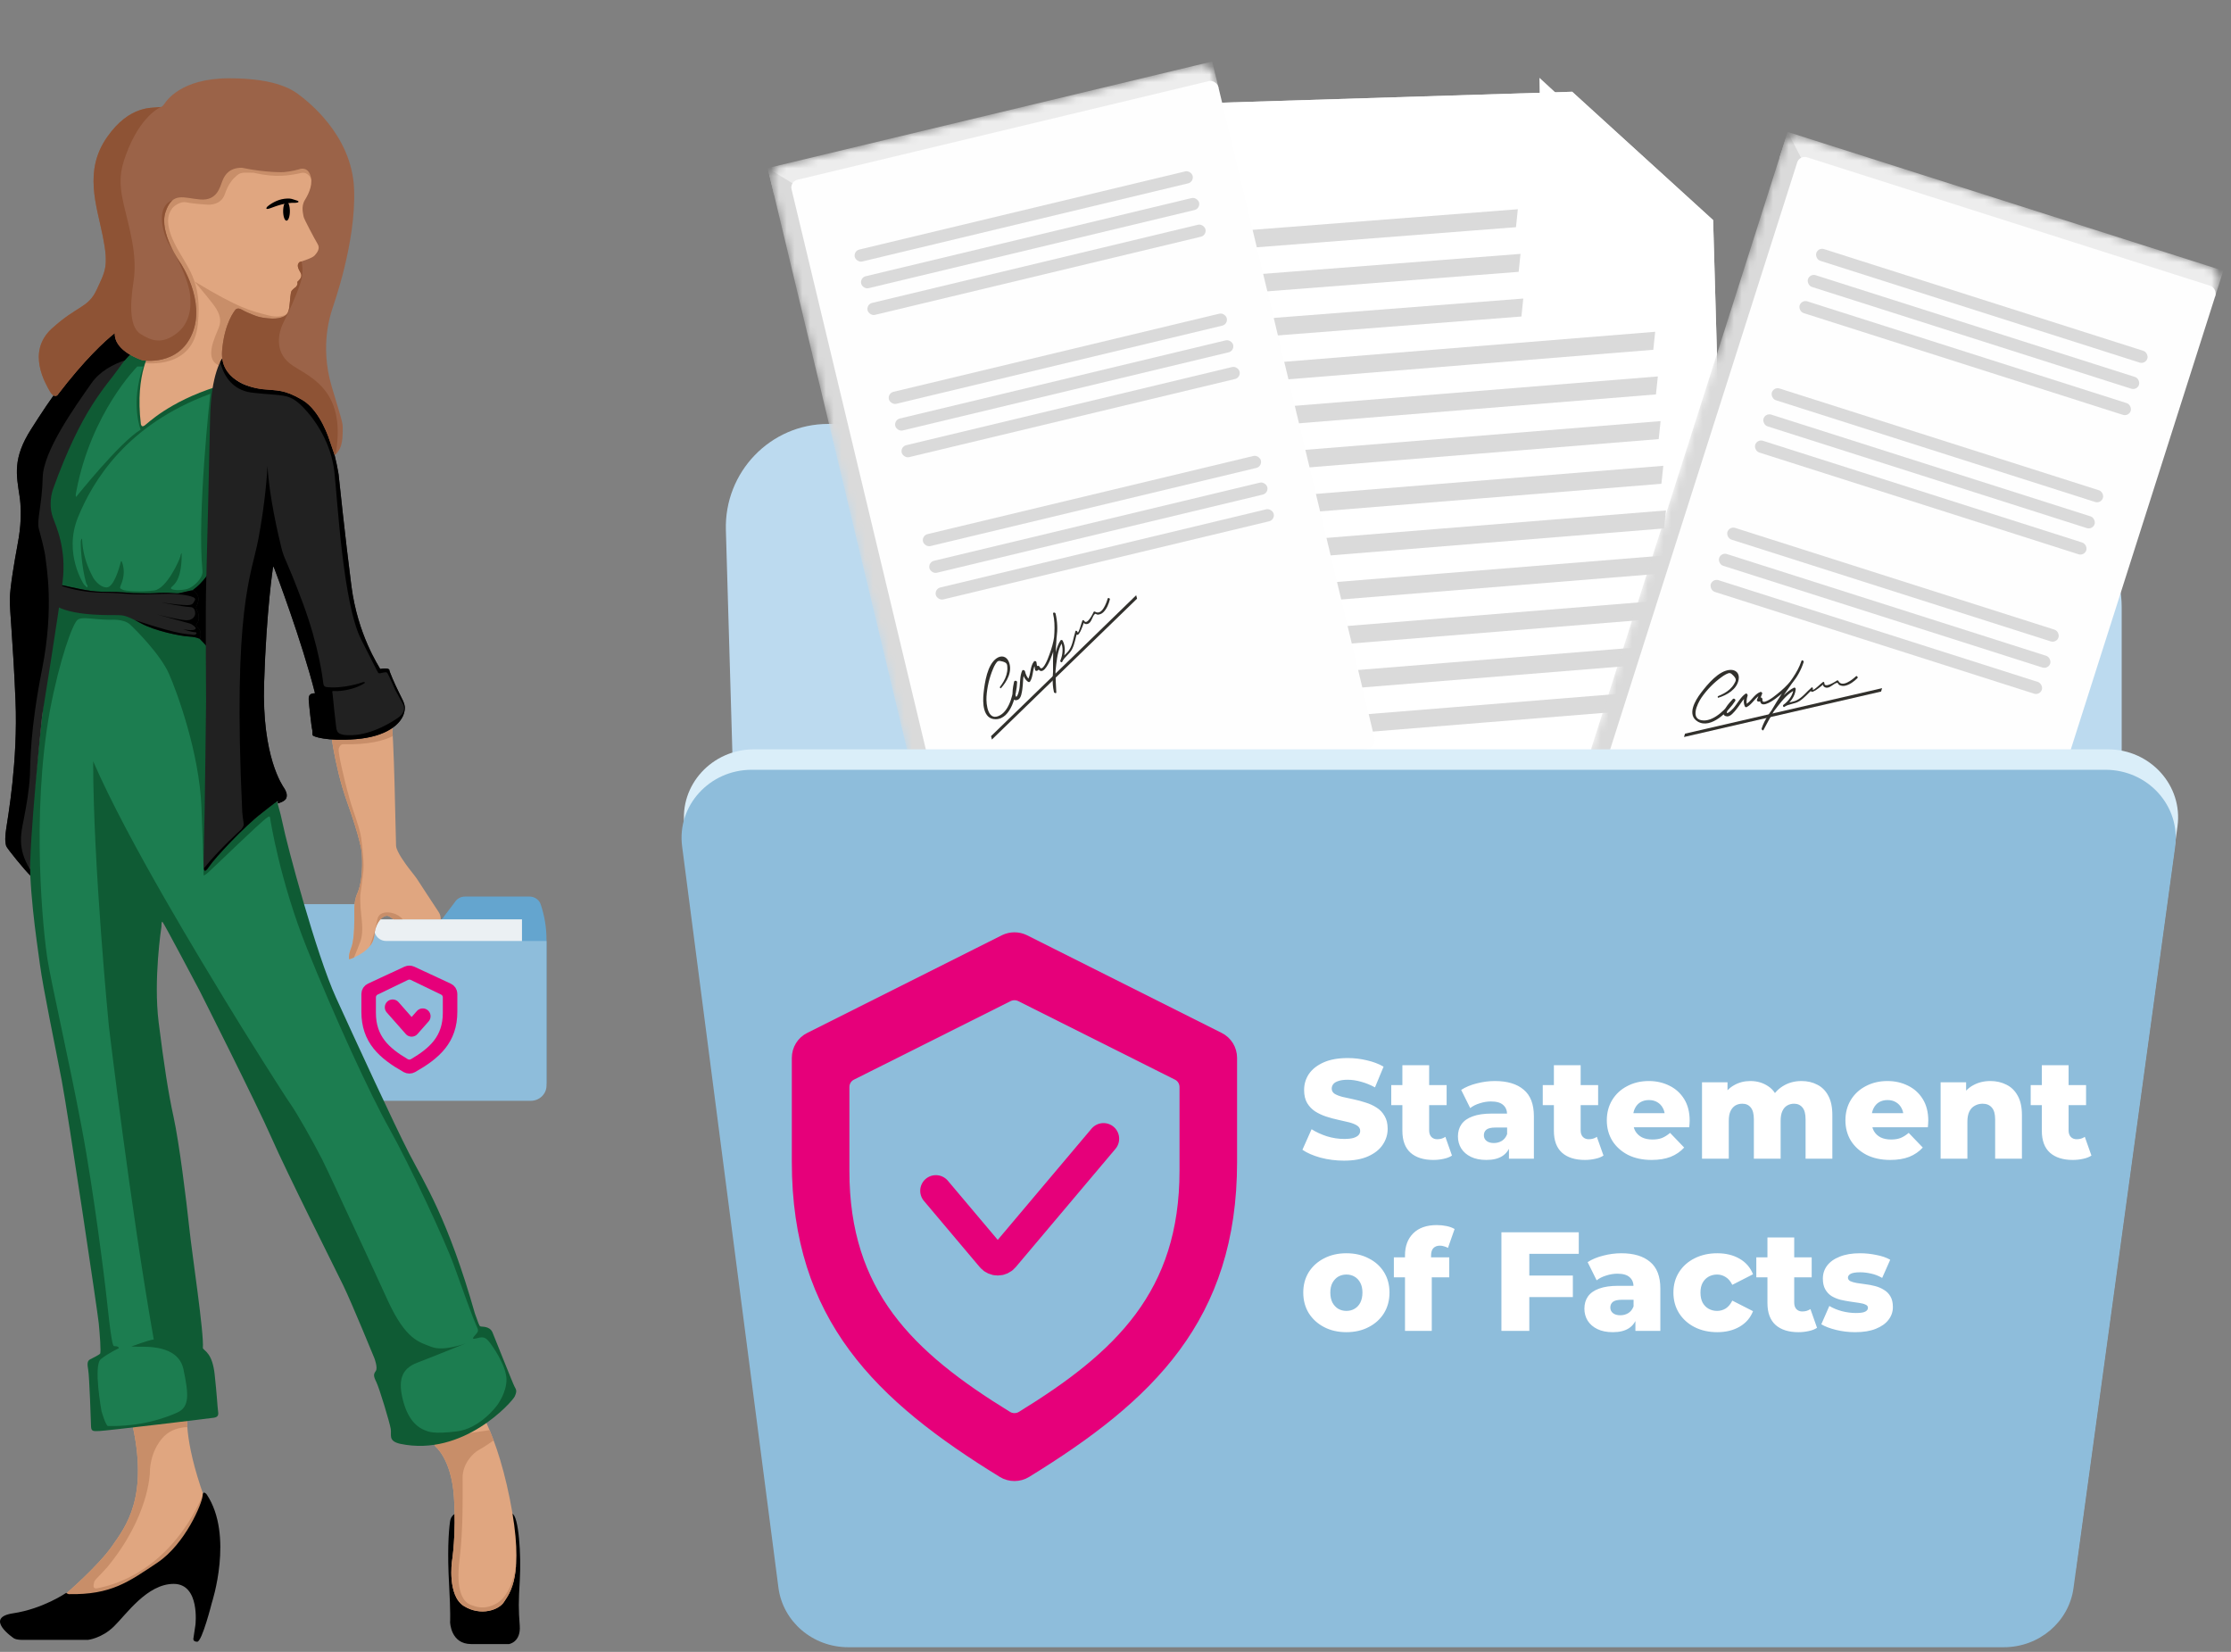 <svg width="285" height="211" viewBox="0 0 285 211" fill="none" xmlns="http://www.w3.org/2000/svg">
<rect x="0" y="0" width="285" height="211" fill="#808080" stroke="none"/>
<path d="M271.035 117.954V77.553C271.035 70.278 265.18 64.393 257.971 64.393H164.392L148.758 54.151H105.792C98.42 54.151 92.515 60.289 92.728 67.702L94.195 117.954H271.035V117.954Z" fill="#BCDAEF"/>
<path d="M220.901 100.072L152.855 102.194L150.318 13.293L200.838 11.719L218.844 28.113L220.901 100.072Z" fill="white"/>
<path opacity="0.8" d="M220.901 100.072L152.855 102.194L150.318 13.293L200.838 11.719L218.844 28.113L220.901 100.072Z" fill="white"/>
<path d="M196.657 9.938L214.199 26.069L196.88 26.921L196.657 9.938Z" fill="white"/>
<path d="M158.069 31.779L193.661 29.019L193.896 26.726L158.304 29.486L158.069 31.779Z" fill="#DADADA"/>
<path d="M158.411 37.481L194.003 34.722L194.238 32.429L158.645 35.189L158.411 37.481Z" fill="#DADADA"/>
<path d="M158.764 43.188L194.356 40.428L194.591 38.135L158.999 40.895L158.764 43.188Z" fill="#DADADA"/>
<path d="M159.104 48.891L211.201 44.677L211.443 42.379L159.345 46.593L159.104 48.891Z" fill="#DADADA"/>
<path d="M159.444 54.593L211.541 50.38L211.782 48.082L159.685 52.296L159.444 54.593Z" fill="#DADADA"/>
<path d="M159.793 60.301L211.891 56.087L212.132 53.789L160.035 58.003L159.793 60.301Z" fill="#DADADA"/>
<path d="M160.141 66.008L212.238 61.795L212.48 59.497L160.382 63.711L160.141 66.008Z" fill="#DADADA"/>
<path d="M160.481 71.71L212.578 67.497L212.819 65.199L160.722 69.413L160.481 71.71Z" fill="#DADADA"/>
<path d="M160.826 77.421L212.924 73.207L213.165 70.909L161.068 75.123L160.826 77.421Z" fill="#DADADA"/>
<path d="M161.165 83.121L213.262 78.908L213.503 76.61L161.406 80.824L161.165 83.121Z" fill="#DADADA"/>
<path d="M161.512 88.824L213.609 84.61L213.851 82.312L161.753 86.526L161.512 88.824Z" fill="#DADADA"/>
<path d="M161.86 94.536L213.957 90.322L214.198 88.025L162.101 92.238L161.86 94.536Z" fill="#DADADA"/>
<mask id="mask0_3051_20273" style="mask-type:alpha" maskUnits="userSpaceOnUse" x="98" y="8" width="78" height="101">
<rect x="98.064" y="21.47" width="58.404" height="89.943" rx="2" transform="rotate(-13.483 98.064 21.47)" fill="#E7CDB8"/>
</mask>
<g mask="url(#mask0_3051_20273)">
<path d="M152.586 8.397L154.857 7.853L155.674 11.26L98.88 24.878L98.063 21.47L152.586 8.397Z" fill="#EDEDED"/>
<path d="M98.064 21.47L102.289 24.061L122.443 108.117L119.035 108.934L118.491 106.662L98.064 21.47Z" fill="#DADADA"/>
</g>
<rect x="100.881" y="23.197" width="56.068" height="87.606" rx="1" transform="rotate(-13.483 100.881 23.197)" fill="#FEFEFE"/>
<rect x="109.01" y="32.058" width="44.387" height="1.571" rx="0.786" transform="rotate(-13.483 109.01 32.058)" fill="#DADADA"/>
<rect x="113.369" y="50.233" width="44.387" height="1.571" rx="0.786" transform="rotate(-13.483 113.369 50.233)" fill="#DADADA"/>
<rect x="117.727" y="68.407" width="44.387" height="1.571" rx="0.786" transform="rotate(-13.483 117.727 68.407)" fill="#DADADA"/>
<rect x="109.828" y="35.466" width="44.387" height="1.571" rx="0.786" transform="rotate(-13.483 109.828 35.466)" fill="#DADADA"/>
<rect x="114.184" y="53.64" width="44.387" height="1.571" rx="0.786" transform="rotate(-13.483 114.184 53.64)" fill="#DADADA"/>
<rect x="118.545" y="71.815" width="44.387" height="1.571" rx="0.786" transform="rotate(-13.483 118.545 71.815)" fill="#DADADA"/>
<rect x="110.646" y="38.874" width="44.387" height="1.571" rx="0.786" transform="rotate(-13.483 110.646 38.874)" fill="#DADADA"/>
<rect x="115.004" y="57.048" width="44.387" height="1.571" rx="0.786" transform="rotate(-13.483 115.004 57.048)" fill="#DADADA"/>
<rect x="119.361" y="75.222" width="44.387" height="1.571" rx="0.786" transform="rotate(-13.483 119.361 75.222)" fill="#DADADA"/>
<path d="M126.603 94.028L145.141 76.033L145.255 76.467L126.713 94.462L126.603 94.028Z" fill="#31302C"/>
<path d="M127.872 87.899C128.621 87.064 129.366 85.775 128.885 84.556C128.591 83.818 127.922 83.664 127.311 84.084C126.116 84.913 125.797 87.17 125.649 88.524C125.52 89.707 125.526 91.881 127.195 91.868C129.161 91.855 129.885 88.706 129.93 87.141C129.936 86.923 129.585 86.883 129.542 87.089C129.459 87.461 128.921 89.913 130.056 89.365C130.46 89.171 130.535 88.426 130.598 88.041C130.716 87.35 130.631 86.445 130.923 85.808C130.806 85.784 130.688 85.755 130.57 85.731C130.736 86.306 130.832 86.702 131.305 87.071C131.381 87.13 131.523 87.154 131.582 87.059C132.048 86.328 131.847 85.356 132.389 84.666C132.285 84.643 132.184 84.619 132.078 84.592C132.117 84.779 132.181 85.322 132.227 85.571C132.249 85.69 132.427 85.726 132.508 85.674C132.709 85.538 132.757 85.485 132.806 85.24C132.7 85.225 132.589 85.212 132.482 85.194C133.097 86.553 133.913 84.877 134.176 84.238C134.952 82.354 135.334 80.445 134.843 78.372C134.805 78.206 134.48 78.191 134.527 78.393C134.901 79.986 134.599 81.592 134.544 83.184C134.486 84.909 134.52 86.638 134.631 88.367C134.734 88.382 134.836 88.393 134.934 88.409C134.662 87.219 134.788 86.007 134.934 84.824C135.056 83.825 135.218 82.788 135.763 81.944C135.669 81.931 135.574 81.915 135.48 81.902C135.879 82.68 135.77 83.633 135.45 84.387C135.395 84.514 135.629 84.674 135.685 84.551C135.973 83.898 136.633 83.56 136.956 82.916C137.29 82.248 137.398 81.453 137.621 80.738C137.541 80.718 137.462 80.698 137.383 80.677C137.698 82.036 138.399 79.646 138.509 79.382C138.436 79.369 138.36 79.361 138.286 79.348C138.439 79.607 138.598 79.766 138.903 79.701C139.508 79.568 139.503 78.603 139.932 78.394C139.936 78.393 140.179 78.525 140.247 78.514C140.529 78.476 140.723 78.41 140.939 78.208C141.378 77.793 141.635 77.147 141.783 76.56C141.821 76.415 141.542 76.308 141.496 76.467C141.333 77.058 140.745 78.661 139.895 78.134C139.846 78.103 139.743 78.088 139.715 78.154C139.591 78.429 138.857 79.908 138.496 79.296C138.452 79.221 138.317 79.158 138.273 79.261C138.168 79.515 138.101 79.786 138.015 80.048C137.964 80.192 137.705 81.089 137.623 80.682C137.602 80.585 137.422 80.507 137.385 80.621C137.131 81.39 137.043 82.347 136.588 83.025C136.251 83.532 135.709 83.817 135.454 84.386C135.533 84.441 135.609 84.496 135.689 84.55C136.044 83.724 136.192 82.698 135.758 81.843C135.702 81.737 135.545 81.7 135.475 81.801C134.922 82.659 134.756 83.727 134.633 84.743C134.486 85.952 134.357 87.186 134.636 88.4C134.663 88.526 134.952 88.609 134.939 88.442C134.822 86.578 134.789 84.708 134.88 82.852C134.954 81.353 135.194 79.872 134.844 78.376C134.739 78.383 134.633 78.39 134.528 78.397C134.913 80.017 134.77 81.472 134.265 83.009C134.131 83.409 133.99 83.812 133.829 84.202C133.758 84.376 133.122 85.9 132.805 85.168C132.758 85.063 132.513 84.957 132.48 85.122C132.408 85.228 132.336 85.334 132.265 85.444C132.36 85.477 132.455 85.511 132.546 85.546C132.483 85.215 132.467 84.891 132.396 84.562C132.367 84.432 132.157 84.399 132.085 84.488C131.533 85.189 131.73 86.161 131.256 86.895C131.35 86.891 131.439 86.887 131.533 86.883C131.221 86.545 131.022 86.165 130.934 85.738C130.895 85.598 130.654 85.508 130.581 85.66C130.255 86.356 130.344 87.328 130.205 88.084C130.129 88.497 129.758 89.637 129.702 88.522C129.679 88.071 129.835 87.58 129.932 87.149C129.804 87.132 129.672 87.115 129.544 87.097C129.502 88.461 129.016 90.628 127.784 91.347C126.212 92.262 125.955 90.008 126.021 88.967C126.1 87.765 126.388 86.542 126.853 85.448C126.943 85.236 127.036 85.015 127.161 84.825C127.425 84.42 127.515 84.335 128.065 84.491C128.643 84.658 128.685 84.823 128.688 85.388C128.689 85.669 128.639 85.962 128.561 86.222C128.395 86.788 128.08 87.285 127.735 87.747C127.682 87.814 127.815 87.967 127.872 87.899Z" fill="#31302C"/>
<mask id="mask1_3051_20273" style="mask-type:alpha" maskUnits="userSpaceOnUse" x="201" y="17" width="83" height="103">
<rect x="228.371" y="16.853" width="58.404" height="89.943" rx="2" transform="rotate(17.674 228.371 16.853)" fill="#E7CDB8"/>
</mask>
<g mask="url(#mask1_3051_20273)">
<path d="M281.792 33.874L284.018 34.583L282.954 37.922L227.306 20.191L228.37 16.852L281.792 33.874Z" fill="#EDEDED"/>
<path d="M228.371 16.853L230.646 21.255L204.404 103.614L201.065 102.55L201.774 100.324L228.371 16.853Z" fill="#DADADA"/>
</g>
<rect x="229.888" y="19.788" width="56.068" height="87.606" rx="1" transform="rotate(17.674 229.888 19.788)" fill="#FEFEFE"/>
<rect x="232.26" y="31.577" width="44.387" height="1.571" rx="0.786" transform="rotate(17.674 232.26 31.577)" fill="#DADADA"/>
<rect x="226.586" y="49.385" width="44.387" height="1.571" rx="0.786" transform="rotate(17.674 226.586 49.385)" fill="#DADADA"/>
<rect x="220.912" y="67.192" width="44.387" height="1.571" rx="0.786" transform="rotate(17.674 220.912 67.192)" fill="#DADADA"/>
<rect x="231.195" y="34.916" width="44.387" height="1.571" rx="0.786" transform="rotate(17.674 231.195 34.916)" fill="#DADADA"/>
<rect x="225.521" y="52.722" width="44.387" height="1.571" rx="0.786" transform="rotate(17.674 225.521 52.722)" fill="#DADADA"/>
<rect x="219.849" y="70.531" width="44.387" height="1.571" rx="0.786" transform="rotate(17.674 219.849 70.531)" fill="#DADADA"/>
<rect x="230.134" y="38.256" width="44.387" height="1.571" rx="0.786" transform="rotate(17.674 230.134 38.256)" fill="#DADADA"/>
<rect x="224.459" y="56.063" width="44.387" height="1.571" rx="0.786" transform="rotate(17.674 224.459 56.063)" fill="#DADADA"/>
<rect x="218.785" y="73.87" width="44.387" height="1.571" rx="0.786" transform="rotate(17.674 218.785 73.87)" fill="#DADADA"/>
<path d="M215.255 93.71L240.428 87.902L240.301 88.333L215.124 94.139L215.255 93.71Z" fill="#31302C"/>
<path d="M219.511 89.122C220.584 88.795 221.889 88.077 222.107 86.785C222.238 86.001 221.745 85.523 221.005 85.567C219.553 85.658 218.113 87.424 217.286 88.506C216.563 89.452 215.443 91.316 216.879 92.168C218.567 93.174 220.816 90.854 221.664 89.538C221.783 89.354 221.502 89.139 221.359 89.293C221.095 89.568 219.367 91.388 220.621 91.506C221.067 91.549 221.517 90.95 221.771 90.654C222.229 90.123 222.625 89.305 223.204 88.911C223.116 88.83 223.03 88.744 222.942 88.663C222.786 89.241 222.664 89.629 222.877 90.189C222.912 90.28 223.021 90.373 223.12 90.323C223.897 89.937 224.229 89.002 225.05 88.692C224.972 88.618 224.898 88.546 224.822 88.468C224.758 88.648 224.531 89.146 224.442 89.383C224.399 89.496 224.533 89.619 224.63 89.616C224.872 89.604 224.941 89.583 225.11 89.399C225.026 89.332 224.938 89.263 224.855 89.192C224.679 90.673 226.245 89.662 226.8 89.251C228.439 88.04 229.754 86.604 230.406 84.576C230.459 84.414 230.189 84.233 230.124 84.43C229.62 85.987 228.531 87.204 227.66 88.539C226.718 89.985 225.852 91.482 225.053 93.019C225.133 93.085 225.215 93.147 225.291 93.212C225.674 92.053 226.409 91.081 227.145 90.144C227.767 89.353 228.442 88.549 229.345 88.109C229.271 88.049 229.198 87.986 229.125 87.926C229.063 88.798 228.477 89.557 227.813 90.037C227.7 90.118 227.818 90.376 227.929 90.299C228.513 89.889 229.253 89.942 229.863 89.558C230.494 89.159 230.998 88.534 231.558 88.038C231.501 87.979 231.444 87.921 231.386 87.862C230.953 89.189 232.79 87.505 233.021 87.337C232.965 87.288 232.904 87.241 232.848 87.192C232.844 87.493 232.898 87.712 233.192 87.814C233.779 88.013 234.274 87.184 234.749 87.228C234.753 87.229 234.893 87.468 234.956 87.493C235.218 87.606 235.418 87.651 235.708 87.589C236.298 87.461 236.852 87.041 237.282 86.615C237.389 86.511 237.207 86.275 237.085 86.388C236.639 86.809 235.307 87.876 234.852 86.986C234.826 86.934 234.746 86.868 234.687 86.91C234.439 87.081 233.046 87.966 233.054 87.256C233.055 87.169 232.972 87.045 232.881 87.111C232.66 87.274 232.462 87.471 232.253 87.651C232.135 87.748 231.449 88.382 231.589 87.991C231.622 87.897 231.508 87.737 231.417 87.816C230.802 88.342 230.232 89.116 229.492 89.461C228.941 89.72 228.33 89.684 227.817 90.038C227.857 90.126 227.893 90.212 227.933 90.3C228.664 89.777 229.322 88.976 229.393 88.019C229.4 87.9 229.284 87.787 229.173 87.837C228.255 88.285 227.56 89.113 226.93 89.919C226.178 90.877 225.43 91.867 225.04 93.05C224.998 93.172 225.202 93.393 225.277 93.243C226.142 91.587 227.082 89.97 228.12 88.428C228.958 87.184 229.929 86.041 230.404 84.58C230.311 84.531 230.217 84.483 230.123 84.434C229.614 86.02 228.74 87.191 227.512 88.245C227.19 88.518 226.861 88.79 226.522 89.04C226.371 89.152 225.038 90.127 225.145 89.336C225.159 89.223 225.004 89.005 224.891 89.13C224.775 89.183 224.658 89.236 224.541 89.293C224.604 89.371 224.668 89.449 224.728 89.526C224.846 89.211 225 88.925 225.109 88.607C225.152 88.481 224.989 88.344 224.881 88.383C224.046 88.696 223.711 89.631 222.926 90.013C223.009 90.058 223.087 90.102 223.17 90.147C223.077 89.696 223.104 89.267 223.25 88.857C223.289 88.716 223.129 88.515 222.988 88.608C222.348 89.034 221.922 89.912 221.412 90.487C221.133 90.801 220.226 91.585 220.755 90.602C220.968 90.204 221.356 89.865 221.662 89.546C221.561 89.465 221.457 89.382 221.357 89.301C220.615 90.446 219.078 92.049 217.652 92.027C215.833 91.996 216.779 89.935 217.374 89.078C218.064 88.091 218.943 87.192 219.907 86.497C220.094 86.362 220.288 86.221 220.493 86.123C220.929 85.913 221.049 85.887 221.439 86.305C221.848 86.747 221.798 86.91 221.508 87.395C221.363 87.636 221.17 87.861 220.968 88.043C220.533 88.441 220.006 88.704 219.473 88.921C219.392 88.951 219.427 89.151 219.511 89.122Z" fill="#31302C"/>
<path d="M87.438 105.49L99.741 200.174C100.307 204.522 104.127 207.79 108.652 207.79H256.283C260.782 207.79 264.59 204.56 265.18 200.237L278.163 105.553C278.879 100.337 274.694 95.713 269.265 95.713H96.348C90.944 95.7 86.759 100.287 87.438 105.49Z" fill="#DAEEF9"/>
<path d="M87.137 108.104L99.44 202.788C100.006 207.136 103.826 210.404 108.351 210.404H255.982C260.481 210.404 264.289 207.174 264.88 202.851L277.862 108.167C278.578 102.951 274.393 98.326 268.964 98.326H96.047C90.643 98.314 86.458 102.914 87.137 108.104Z" fill="#8EBDDB"/>
<path d="M171.688 148.252C170.656 148.252 169.66 148.126 168.7 147.874C167.752 147.61 166.978 147.274 166.378 146.866L167.548 144.238C168.112 144.598 168.76 144.898 169.492 145.138C170.236 145.366 170.974 145.48 171.706 145.48C172.198 145.48 172.594 145.438 172.894 145.354C173.194 145.258 173.41 145.138 173.542 144.994C173.686 144.838 173.758 144.658 173.758 144.454C173.758 144.166 173.626 143.938 173.362 143.77C173.098 143.602 172.756 143.464 172.336 143.356C171.916 143.248 171.448 143.14 170.932 143.032C170.428 142.924 169.918 142.786 169.402 142.618C168.898 142.45 168.436 142.234 168.016 141.97C167.596 141.694 167.254 141.34 166.99 140.908C166.726 140.464 166.594 139.906 166.594 139.234C166.594 138.478 166.798 137.794 167.206 137.182C167.626 136.57 168.25 136.078 169.078 135.706C169.906 135.334 170.938 135.148 172.174 135.148C173.002 135.148 173.812 135.244 174.604 135.436C175.408 135.616 176.122 135.886 176.746 136.246L175.648 138.892C175.048 138.568 174.454 138.328 173.866 138.172C173.278 138.004 172.708 137.92 172.156 137.92C171.664 137.92 171.268 137.974 170.968 138.082C170.668 138.178 170.452 138.31 170.32 138.478C170.188 138.646 170.122 138.838 170.122 139.054C170.122 139.33 170.248 139.552 170.5 139.72C170.764 139.876 171.106 140.008 171.526 140.116C171.958 140.212 172.426 140.314 172.93 140.422C173.446 140.53 173.956 140.668 174.46 140.836C174.976 140.992 175.444 141.208 175.864 141.484C176.284 141.748 176.62 142.102 176.872 142.546C177.136 142.978 177.268 143.524 177.268 144.184C177.268 144.916 177.058 145.594 176.638 146.218C176.23 146.83 175.612 147.322 174.784 147.694C173.968 148.066 172.936 148.252 171.688 148.252ZM183.108 148.162C181.86 148.162 180.888 147.856 180.192 147.244C179.496 146.62 179.148 145.684 179.148 144.436V136.066H182.568V144.4C182.568 144.748 182.664 145.024 182.856 145.228C183.048 145.42 183.294 145.516 183.594 145.516C184.002 145.516 184.35 145.414 184.638 145.21L185.484 147.604C185.196 147.796 184.842 147.934 184.422 148.018C184.002 148.114 183.564 148.162 183.108 148.162ZM177.726 141.16V138.604H184.8V141.16H177.726ZM192.761 148V146.182L192.527 145.732V142.384C192.527 141.844 192.359 141.43 192.023 141.142C191.699 140.842 191.177 140.692 190.457 140.692C189.989 140.692 189.515 140.77 189.035 140.926C188.555 141.07 188.147 141.274 187.811 141.538L186.659 139.216C187.211 138.856 187.871 138.58 188.639 138.388C189.419 138.184 190.193 138.082 190.961 138.082C192.545 138.082 193.769 138.448 194.633 139.18C195.509 139.9 195.947 141.034 195.947 142.582V148H192.761ZM189.881 148.162C189.101 148.162 188.441 148.03 187.901 147.766C187.361 147.502 186.947 147.142 186.659 146.686C186.383 146.23 186.245 145.72 186.245 145.156C186.245 144.556 186.395 144.04 186.695 143.608C187.007 143.164 187.481 142.828 188.117 142.6C188.753 142.36 189.575 142.24 190.583 142.24H192.887V144.022H191.051C190.499 144.022 190.109 144.112 189.881 144.292C189.665 144.472 189.557 144.712 189.557 145.012C189.557 145.312 189.671 145.552 189.899 145.732C190.127 145.912 190.439 146.002 190.835 146.002C191.207 146.002 191.543 145.912 191.843 145.732C192.155 145.54 192.383 145.252 192.527 144.868L192.995 146.128C192.815 146.8 192.461 147.31 191.933 147.658C191.417 147.994 190.733 148.162 189.881 148.162ZM202.462 148.162C201.214 148.162 200.242 147.856 199.546 147.244C198.85 146.62 198.502 145.684 198.502 144.436V136.066H201.922V144.4C201.922 144.748 202.018 145.024 202.21 145.228C202.402 145.42 202.648 145.516 202.948 145.516C203.356 145.516 203.704 145.414 203.992 145.21L204.838 147.604C204.55 147.796 204.196 147.934 203.776 148.018C203.356 148.114 202.918 148.162 202.462 148.162ZM197.08 141.16V138.604H204.154V141.16H197.08ZM210.987 148.162C209.835 148.162 208.827 147.946 207.963 147.514C207.111 147.07 206.445 146.47 205.965 145.714C205.497 144.946 205.263 144.076 205.263 143.104C205.263 142.132 205.491 141.268 205.947 140.512C206.415 139.744 207.057 139.15 207.873 138.73C208.689 138.298 209.607 138.082 210.627 138.082C211.587 138.082 212.463 138.28 213.255 138.676C214.047 139.06 214.677 139.63 215.145 140.386C215.613 141.142 215.847 142.06 215.847 143.14C215.847 143.26 215.841 143.398 215.829 143.554C215.817 143.71 215.805 143.854 215.793 143.986H208.071V142.186H213.975L212.679 142.69C212.691 142.246 212.607 141.862 212.427 141.538C212.259 141.214 212.019 140.962 211.707 140.782C211.407 140.602 211.053 140.512 210.645 140.512C210.237 140.512 209.877 140.602 209.565 140.782C209.265 140.962 209.031 141.22 208.863 141.556C208.695 141.88 208.611 142.264 208.611 142.708V143.23C208.611 143.71 208.707 144.124 208.899 144.472C209.103 144.82 209.391 145.09 209.763 145.282C210.135 145.462 210.579 145.552 211.095 145.552C211.575 145.552 211.983 145.486 212.319 145.354C212.667 145.21 213.009 144.994 213.345 144.706L215.145 146.578C214.677 147.094 214.101 147.49 213.417 147.766C212.733 148.03 211.923 148.162 210.987 148.162ZM230.132 138.082C230.888 138.082 231.56 138.238 232.148 138.55C232.748 138.85 233.216 139.318 233.552 139.954C233.9 140.59 234.074 141.412 234.074 142.42V148H230.654V142.978C230.654 142.282 230.522 141.778 230.258 141.466C229.994 141.142 229.634 140.98 229.178 140.98C228.854 140.98 228.56 141.058 228.296 141.214C228.032 141.37 227.828 141.61 227.684 141.934C227.54 142.246 227.468 142.654 227.468 143.158V148H224.048V142.978C224.048 142.282 223.916 141.778 223.652 141.466C223.4 141.142 223.04 140.98 222.572 140.98C222.236 140.98 221.936 141.058 221.672 141.214C221.42 141.37 221.216 141.61 221.06 141.934C220.916 142.246 220.844 142.654 220.844 143.158V148H217.424V138.244H220.682V140.962L220.034 140.188C220.394 139.492 220.886 138.97 221.51 138.622C222.134 138.262 222.83 138.082 223.598 138.082C224.474 138.082 225.242 138.31 225.902 138.766C226.574 139.21 227.024 139.906 227.252 140.854L226.136 140.62C226.484 139.828 227.006 139.21 227.702 138.766C228.41 138.31 229.22 138.082 230.132 138.082ZM241.468 148.162C240.316 148.162 239.308 147.946 238.444 147.514C237.592 147.07 236.926 146.47 236.446 145.714C235.978 144.946 235.744 144.076 235.744 143.104C235.744 142.132 235.972 141.268 236.428 140.512C236.896 139.744 237.538 139.15 238.354 138.73C239.17 138.298 240.088 138.082 241.108 138.082C242.068 138.082 242.944 138.28 243.736 138.676C244.528 139.06 245.158 139.63 245.626 140.386C246.094 141.142 246.328 142.06 246.328 143.14C246.328 143.26 246.322 143.398 246.31 143.554C246.298 143.71 246.286 143.854 246.274 143.986H238.552V142.186H244.456L243.16 142.69C243.172 142.246 243.088 141.862 242.908 141.538C242.74 141.214 242.5 140.962 242.188 140.782C241.888 140.602 241.534 140.512 241.126 140.512C240.718 140.512 240.358 140.602 240.046 140.782C239.746 140.962 239.512 141.22 239.344 141.556C239.176 141.88 239.092 142.264 239.092 142.708V143.23C239.092 143.71 239.188 144.124 239.38 144.472C239.584 144.82 239.872 145.09 240.244 145.282C240.616 145.462 241.06 145.552 241.576 145.552C242.056 145.552 242.464 145.486 242.8 145.354C243.148 145.21 243.49 144.994 243.826 144.706L245.626 146.578C245.158 147.094 244.582 147.49 243.898 147.766C243.214 148.03 242.404 148.162 241.468 148.162ZM254.259 138.082C255.015 138.082 255.699 138.238 256.311 138.55C256.923 138.85 257.403 139.318 257.751 139.954C258.111 140.59 258.291 141.412 258.291 142.42V148H254.871V142.978C254.871 142.282 254.727 141.778 254.439 141.466C254.163 141.142 253.773 140.98 253.269 140.98C252.909 140.98 252.579 141.064 252.279 141.232C251.979 141.388 251.745 141.634 251.577 141.97C251.409 142.306 251.325 142.744 251.325 143.284V148H247.905V138.244H251.163V141.016L250.533 140.206C250.905 139.498 251.415 138.97 252.063 138.622C252.711 138.262 253.443 138.082 254.259 138.082ZM264.794 148.162C263.546 148.162 262.574 147.856 261.878 147.244C261.182 146.62 260.834 145.684 260.834 144.436V136.066H264.254V144.4C264.254 144.748 264.35 145.024 264.542 145.228C264.734 145.42 264.98 145.516 265.28 145.516C265.688 145.516 266.036 145.414 266.324 145.21L267.17 147.604C266.882 147.796 266.528 147.934 266.108 148.018C265.688 148.114 265.25 148.162 264.794 148.162ZM259.412 141.16V138.604H266.486V141.16H259.412ZM171.994 170.162C170.926 170.162 169.978 169.946 169.15 169.514C168.322 169.082 167.668 168.488 167.188 167.732C166.72 166.964 166.486 166.088 166.486 165.104C166.486 164.12 166.72 163.25 167.188 162.494C167.668 161.738 168.322 161.15 169.15 160.73C169.978 160.298 170.926 160.082 171.994 160.082C173.062 160.082 174.01 160.298 174.838 160.73C175.678 161.15 176.332 161.738 176.8 162.494C177.268 163.25 177.502 164.12 177.502 165.104C177.502 166.088 177.268 166.964 176.8 167.732C176.332 168.488 175.678 169.082 174.838 169.514C174.01 169.946 173.062 170.162 171.994 170.162ZM171.994 167.444C172.39 167.444 172.738 167.354 173.038 167.174C173.35 166.994 173.596 166.73 173.776 166.382C173.956 166.022 174.046 165.596 174.046 165.104C174.046 164.612 173.956 164.198 173.776 163.862C173.596 163.514 173.35 163.25 173.038 163.07C172.738 162.89 172.39 162.8 171.994 162.8C171.61 162.8 171.262 162.89 170.95 163.07C170.65 163.25 170.404 163.514 170.212 163.862C170.032 164.198 169.942 164.612 169.942 165.104C169.942 165.596 170.032 166.022 170.212 166.382C170.404 166.73 170.65 166.994 170.95 167.174C171.262 167.354 171.61 167.444 171.994 167.444ZM179.482 170V160.352C179.482 159.176 179.83 158.24 180.526 157.544C181.234 156.836 182.242 156.482 183.55 156.482C183.97 156.482 184.384 156.524 184.792 156.608C185.2 156.692 185.542 156.818 185.818 156.986L184.972 159.398C184.828 159.314 184.666 159.248 184.486 159.2C184.306 159.14 184.126 159.11 183.946 159.11C183.586 159.11 183.304 159.218 183.1 159.434C182.908 159.638 182.812 159.956 182.812 160.388V161.09L182.902 162.512V170H179.482ZM178.06 163.16V160.604H185.134V163.16H178.06ZM195.111 162.926H200.925V165.68H195.111V162.926ZM195.363 170H191.799V157.4H201.681V160.154H195.363V170ZM208.915 170V168.182L208.681 167.732V164.384C208.681 163.844 208.513 163.43 208.177 163.142C207.853 162.842 207.331 162.692 206.611 162.692C206.143 162.692 205.669 162.77 205.189 162.926C204.709 163.07 204.301 163.274 203.965 163.538L202.813 161.216C203.365 160.856 204.025 160.58 204.793 160.388C205.573 160.184 206.347 160.082 207.115 160.082C208.699 160.082 209.923 160.448 210.787 161.18C211.663 161.9 212.101 163.034 212.101 164.582V170H208.915ZM206.035 170.162C205.255 170.162 204.595 170.03 204.055 169.766C203.515 169.502 203.101 169.142 202.813 168.686C202.537 168.23 202.399 167.72 202.399 167.156C202.399 166.556 202.549 166.04 202.849 165.608C203.161 165.164 203.635 164.828 204.271 164.6C204.907 164.36 205.729 164.24 206.737 164.24H209.041V166.022H207.205C206.653 166.022 206.263 166.112 206.035 166.292C205.819 166.472 205.711 166.712 205.711 167.012C205.711 167.312 205.825 167.552 206.053 167.732C206.281 167.912 206.593 168.002 206.989 168.002C207.361 168.002 207.697 167.912 207.997 167.732C208.309 167.54 208.537 167.252 208.681 166.868L209.149 168.128C208.969 168.8 208.615 169.31 208.087 169.658C207.571 169.994 206.887 170.162 206.035 170.162ZM219.369 170.162C218.289 170.162 217.323 169.946 216.471 169.514C215.631 169.082 214.971 168.488 214.491 167.732C214.011 166.964 213.771 166.088 213.771 165.104C213.771 164.12 214.011 163.25 214.491 162.494C214.971 161.738 215.631 161.15 216.471 160.73C217.323 160.298 218.289 160.082 219.369 160.082C220.473 160.082 221.427 160.316 222.231 160.784C223.035 161.252 223.605 161.912 223.941 162.764L221.295 164.114C221.067 163.658 220.785 163.328 220.449 163.124C220.113 162.908 219.747 162.8 219.351 162.8C218.955 162.8 218.595 162.89 218.271 163.07C217.947 163.25 217.689 163.514 217.497 163.862C217.317 164.198 217.227 164.612 217.227 165.104C217.227 165.608 217.317 166.034 217.497 166.382C217.689 166.73 217.947 166.994 218.271 167.174C218.595 167.354 218.955 167.444 219.351 167.444C219.747 167.444 220.113 167.342 220.449 167.138C220.785 166.922 221.067 166.586 221.295 166.13L223.941 167.48C223.605 168.332 223.035 168.992 222.231 169.46C221.427 169.928 220.473 170.162 219.369 170.162ZM229.743 170.162C228.495 170.162 227.523 169.856 226.827 169.244C226.131 168.62 225.783 167.684 225.783 166.436V158.066H229.203V166.4C229.203 166.748 229.299 167.024 229.491 167.228C229.683 167.42 229.929 167.516 230.229 167.516C230.637 167.516 230.985 167.414 231.273 167.21L232.119 169.604C231.831 169.796 231.477 169.934 231.057 170.018C230.637 170.114 230.199 170.162 229.743 170.162ZM224.361 163.16V160.604H231.435V163.16H224.361ZM236.984 170.162C236.156 170.162 235.346 170.066 234.554 169.874C233.774 169.682 233.144 169.442 232.664 169.154L233.69 166.814C234.146 167.09 234.68 167.312 235.292 167.48C235.904 167.636 236.504 167.714 237.092 167.714C237.668 167.714 238.064 167.654 238.28 167.534C238.508 167.414 238.622 167.252 238.622 167.048C238.622 166.856 238.514 166.718 238.298 166.634C238.094 166.538 237.818 166.466 237.47 166.418C237.134 166.37 236.762 166.316 236.354 166.256C235.946 166.196 235.532 166.118 235.112 166.022C234.704 165.914 234.326 165.758 233.978 165.554C233.642 165.338 233.372 165.05 233.168 164.69C232.964 164.33 232.862 163.874 232.862 163.322C232.862 162.698 233.042 162.146 233.402 161.666C233.774 161.174 234.314 160.79 235.022 160.514C235.73 160.226 236.594 160.082 237.614 160.082C238.298 160.082 238.988 160.154 239.684 160.298C240.392 160.43 240.986 160.634 241.466 160.91L240.44 163.232C239.96 162.956 239.48 162.77 239 162.674C238.52 162.566 238.064 162.512 237.632 162.512C237.056 162.512 236.648 162.578 236.408 162.71C236.18 162.842 236.066 163.004 236.066 163.196C236.066 163.388 236.168 163.538 236.372 163.646C236.576 163.742 236.846 163.82 237.182 163.88C237.53 163.928 237.908 163.982 238.316 164.042C238.724 164.09 239.132 164.168 239.54 164.276C239.96 164.384 240.338 164.546 240.674 164.762C241.022 164.966 241.298 165.248 241.502 165.608C241.706 165.956 241.808 166.406 241.808 166.958C241.808 167.558 241.622 168.098 241.25 168.578C240.89 169.058 240.35 169.442 239.63 169.73C238.922 170.018 238.04 170.162 236.984 170.162Z" fill="white"/>
<path d="M103.57 132.831C102.7 133.256 102.152 134.154 102.152 135.128V148.434C102.152 168.106 112.576 178.167 128.249 187.803C129.069 188.302 130.114 188.302 130.935 187.803C146.608 178.167 157.031 168.131 157.031 148.434V135.128C157.031 134.154 156.484 133.256 155.613 132.831L130.736 120.349C130.015 120 129.169 120 128.448 120.349L103.57 132.831Z" fill="#E6007A" stroke="#E6007A" stroke-width="2" stroke-miterlimit="10"/>
<path d="M108.647 137.008C107.946 137.349 107.506 138.072 107.506 138.854V149.551C107.506 165.366 115.896 173.454 128.51 181.201C129.171 181.602 130.012 181.602 130.673 181.201C143.287 173.454 151.677 165.386 151.677 149.551V138.854C151.677 138.072 151.236 137.349 150.536 137.008L130.512 126.973C129.932 126.692 129.251 126.692 128.67 126.973L108.647 137.008Z" fill="#8EBDDB" stroke="#E6007A" stroke-width="2" stroke-miterlimit="10"/>
<path d="M119.553 152.104L126.692 160.569C127.092 161.043 127.822 161.043 128.221 160.569L140.969 145.454" stroke="#E6007A" stroke-width="4" stroke-miterlimit="10" stroke-linecap="round"/>
<path d="M32.185 65.411V89.263C32.185 89.263 16.538 91.257 15.977 90.654C15.416 90.055 14.555 62.51 14.555 62.51L32.185 65.411Z" fill="black"/>
<path d="M59.864 192.966C59.864 192.966 57.715 192.818 57.498 194.301C57.285 195.784 57.148 198.453 57.365 202.305C57.579 206.161 57.498 207.197 57.498 207.197C57.498 207.197 57.551 210 60.187 210C62.822 210 65.024 210 65.024 210C65.024 210 66.557 209.769 66.396 207.642C66.235 205.517 66.232 204.751 66.407 201.736C66.582 198.721 66.287 193.655 65.427 193.336C64.566 193.014 59.864 192.966 59.864 192.966Z" fill="black"/>
<path d="M67.642 114.519H59.401C58.861 114.519 58.363 114.797 58.093 115.248L56.737 117.036C56.468 117.488 55.969 117.766 55.43 117.766H35.356V138.182C35.356 139.254 36.257 140.123 37.368 140.123H67.803C68.914 140.123 69.814 139.254 69.814 138.182V120.031C69.814 118.53 69.574 117.038 69.102 115.608C68.929 114.967 68.329 114.519 67.642 114.519Z" fill="#64A5CF"/>
<path d="M40.193 117.432H66.68V128.23H40.193V117.432Z" fill="#EBF0F3"/>
<path d="M36.865 115.489H45.17C45.76 115.489 46.297 115.822 46.542 116.34L47.963 119.342C48.209 119.86 48.745 120.193 49.336 120.193H69.814V138.667C69.814 139.739 68.914 140.608 67.803 140.608H37.368C36.257 140.608 35.356 139.739 35.356 138.667V116.946C35.356 116.141 36.032 115.489 36.865 115.489Z" fill="#8EBDDB"/>
<path d="M57.157 126.548C57.32 126.622 57.422 126.777 57.422 126.946V129.249C57.422 132.655 55.474 134.397 52.545 136.065C52.391 136.151 52.196 136.151 52.043 136.065C49.114 134.397 47.166 132.659 47.166 129.249V126.946C47.166 126.777 47.268 126.622 47.431 126.548L52.08 124.387C52.215 124.327 52.373 124.327 52.508 124.387L57.157 126.548Z" fill="#E6007A" stroke="#E6007A" stroke-width="2" stroke-miterlimit="10"/>
<path d="M56.347 127.04C56.483 127.104 56.568 127.238 56.568 127.384V129.381C56.568 132.332 54.945 133.842 52.504 135.288C52.376 135.363 52.214 135.363 52.086 135.288C49.645 133.842 48.021 132.336 48.021 129.381V127.384C48.021 127.238 48.107 127.104 48.242 127.04L52.117 125.167C52.229 125.115 52.361 125.115 52.473 125.167L56.347 127.04Z" fill="#8EBDDB"/>
<path d="M54.004 129.806L52.584 131.415L50.158 128.664" stroke="#E6007A" stroke-width="2" stroke-miterlimit="10" stroke-linecap="round" stroke-linejoin="round"/>
<path d="M44.331 102.407C42.612 97.599 42.109 92.327 42.109 92.327C41.812 90.098 49.563 90.317 49.952 91.704C50.346 93.088 50.543 107.271 50.596 108.045C50.648 108.818 51.884 110.45 52.19 110.861C52.495 111.272 52.998 111.864 53.284 112.293C53.57 112.722 55.522 115.738 56.025 116.478C56.228 116.778 56.302 117.076 56.307 117.426H50.274C50.105 117.31 49.934 117.195 49.777 117.086C49.446 116.855 48.995 117.003 48.608 117.426C48.22 117.85 47.897 118.551 47.824 119.424C47.683 121.171 45.836 121.993 45.353 122.241C44.87 122.488 44.6 122.522 44.6 122.522C44.6 122.522 44.456 122.108 44.886 121.005C45.314 119.902 45.278 117.218 45.261 116.361C45.245 115.503 45.386 114.647 45.656 114.111C46.553 111.977 46.194 108.765 46.194 108.765C46.194 108.765 46.05 107.217 44.331 102.407Z" fill="#E0A680"/>
<path d="M44.331 102.407C42.613 97.597 42.11 92.327 42.11 92.327C41.813 90.098 49.563 90.317 49.958 91.701C50.041 91.992 50.113 92.848 50.18 94.022C49.108 94.574 47.178 95.151 43.829 95.061C43.471 95.072 43.268 95.506 43.257 95.72C43.229 96.239 43.809 99.039 44.654 102.022C45.142 103.75 45.984 105.805 46.139 107.039C46.57 110.399 46.453 111.124 46.345 111.882C46.236 112.641 46.023 114.377 46.023 114.377C46.023 114.377 45.995 114.847 46.067 116.016C46.139 117.185 46.514 118.947 46.031 120.267C45.789 120.923 45.476 121.697 45.217 122.307C44.817 122.493 44.598 122.524 44.598 122.524C44.598 122.524 44.454 122.113 44.884 121.007C45.315 119.904 45.278 117.218 45.259 116.363C45.242 115.508 45.384 114.65 45.653 114.114C46.55 111.982 46.192 108.767 46.192 108.767C46.192 108.767 46.053 107.217 44.331 102.407Z" fill="#C88E69"/>
<path d="M47.827 119.422C47.969 117.676 49.119 116.621 49.78 117.083C49.94 117.195 50.115 117.313 50.287 117.431H51.434C50.691 116.439 48.435 116.048 48.202 117.461C47.858 119.098 47.514 120.173 47.225 120.875C47.539 120.484 47.78 120.007 47.827 119.422Z" fill="#C88E69"/>
<path d="M23.946 180.322C23.946 180.322 23.338 183.582 26.096 191.26L25.415 196.926L19.861 201.999L11.297 205.459L8.318 203.666C8.318 203.666 12.503 200.076 14.291 197.521C16.079 194.965 19.109 191.196 16.782 181.376C14.452 171.559 24.413 172.777 23.946 180.322Z" fill="#E0A680"/>
<path d="M55.62 184.762C55.62 184.762 57.661 186.355 57.986 191.176C58.311 195.996 57.736 199.456 57.736 199.456C57.736 199.456 57.128 203.837 59.278 205.155C61.427 206.472 63.757 205.65 64.401 204.596C65.045 203.541 67.125 201.399 65.117 191.418C63.11 181.435 59.958 178.108 59.958 178.108C59.958 178.108 50.997 176.096 55.62 184.762Z" fill="#E0A680"/>
<path d="M32.454 18.627L40.354 19.419C40.354 19.419 42.773 24.755 42.72 25.646C42.667 26.535 42.02 36.122 41.537 37.013C41.054 37.902 41.145 41.51 38.868 42.276C36.591 43.042 31.379 44.03 31.379 44.03L29.174 50.998C29.174 50.998 25.198 54.753 24.176 54.901C23.154 55.05 17.081 56.038 17.081 56.038C17.081 56.038 16.275 44.722 16.275 44.474C16.275 44.226 19.555 24.954 19.555 24.954L32.454 18.627Z" fill="#E0A680"/>
<path d="M14.291 197.521C16.079 194.962 19.109 191.196 16.782 181.377C16.493 180.156 16.393 179.107 16.44 178.221L22.666 175.89C23.513 176.913 24.063 178.415 23.946 180.322C23.946 180.322 23.83 180.945 23.93 182.283C22.933 182.331 21.786 182.615 20.936 183.485C19.073 185.395 19.145 188.097 19.145 188.097C19.145 188.097 19.073 193.678 13.7 200.179C12.975 201.029 12.061 201.82 12.033 202.065C12.006 202.313 11.684 203.054 12.517 202.857C13.328 202.665 21.35 201.417 25.962 190.88C26.007 191.005 26.049 191.13 26.096 191.26L25.415 196.926L19.861 201.999L11.297 205.459L8.318 203.666C8.318 203.666 12.503 200.076 14.291 197.521Z" fill="#C88E69"/>
<path d="M62.538 182.673C62.71 183.079 62.882 183.516 63.057 183.986C62.488 184.389 61.749 184.89 61.244 185.158C60.314 185.653 59.095 187.034 59.095 188.748C59.095 190.461 59.203 195.238 58.7 199.257C58.198 203.276 59.192 204.637 60.13 204.989C60.711 205.206 61.855 205.714 63.465 204.792C64.226 204.356 65.44 203.094 65.926 199.887C65.723 202.893 64.793 203.95 64.398 204.593C63.754 205.648 61.424 206.47 59.275 205.152C57.126 203.835 57.734 199.453 57.734 199.453C57.734 199.453 58.306 195.994 57.984 191.173C57.662 186.353 55.618 184.759 55.618 184.759C55.432 184.41 55.268 184.078 55.124 183.761L62.538 182.673Z" fill="#C88E69"/>
<path d="M16.275 44.474C16.275 44.226 19.555 24.954 19.555 24.954L32.454 18.63L40.354 19.422C40.354 19.422 42.773 24.758 42.72 25.649C42.703 25.94 42.62 27.173 42.503 28.723C42.37 28.792 42.298 28.825 42.292 28.812C42.22 28.646 40.285 24.827 40.285 24.827C40.285 24.827 40.035 21.763 38.493 22.092C36.952 22.422 35.269 22.736 32.401 22.067C31.398 22.067 30.824 21.926 30.288 22.388C29.752 22.851 29.213 23.377 28.71 24.827C28.208 26.277 26.561 26.144 26.561 26.144C26.561 26.144 24.734 26.045 23.837 25.848C22.94 25.651 22.046 26.474 21.937 26.703C21.829 26.933 20.755 27.988 22.296 31.085C23.837 34.182 25.878 35.696 25.27 41.464C24.662 47.231 18.558 46.371 18.558 46.371L16.336 45.396C16.297 44.854 16.275 44.515 16.275 44.474Z" fill="#C88E69"/>
<path d="M24.85 35.956C30.665 39.449 31.936 39.679 34.372 40.304C36.807 40.93 37.918 39.02 37.918 39.02C37.918 39.02 37.204 40.979 36.507 42.927C34.13 43.506 31.378 44.027 31.378 44.027L30.412 47.081C29.623 47.03 28.86 46.93 28.243 46.762C25.841 46.103 27.527 42.973 27.957 41.821C28.388 40.67 27.921 39.745 27.096 38.691C26.274 37.636 24.85 35.956 24.85 35.956Z" fill="#C88E69"/>
<path d="M19.354 44.655C19.354 44.655 17.205 47.553 17.994 54.176C18.046 54.309 18.091 54.587 18.452 54.365C18.81 54.143 21.515 51.342 27.668 49.392L32.398 50.849L29.601 72.542L26.86 72.886C26.86 72.886 25.947 74.434 24.655 75.34C24.208 76.295 24.35 77.745 24.35 77.745L25.105 81.205C25.105 81.205 30.837 86.626 32.395 92.358C33.953 98.09 35.566 102.438 36.102 105.157C36.641 107.876 40.401 121.909 42.928 127.444C45.455 132.98 50.345 143.604 52.28 147.36C54.216 151.115 57.226 155.663 60.664 167.77C61.147 169.054 61.183 169.351 61.38 169.425C61.577 169.499 62.563 169.351 62.921 170.206C63.28 171.061 65.537 176.796 65.751 177.158C65.965 177.521 66.056 177.718 65.751 178.376C65.446 179.035 59.211 186.125 51.122 184.422C49.537 184.052 50.048 183.312 49.914 182.508C49.781 181.703 48.476 177.342 48.073 176.528C47.671 175.713 47.723 175.527 48.007 175.118C48.29 174.71 47.832 173.5 47.832 173.5C47.832 173.5 44.932 166.417 43.858 164.208C42.783 162 36.621 149.744 34.686 145.33C32.75 140.915 25.486 126.525 25.486 126.525C25.486 126.525 20.918 117.877 20.757 117.755C20.596 117.632 20.623 118.373 20.623 118.373C20.623 118.373 19.576 125.093 20.273 130.628C20.973 136.164 21.482 139.498 22.181 142.71C22.881 145.922 23.795 153.186 24.169 156.745C24.544 160.304 26.077 170.237 25.916 172.213C26.158 172.609 27.124 172.856 27.421 175.547C27.716 178.241 27.771 179.64 27.843 180.136C27.916 180.631 27.952 180.991 27.324 181.09C26.697 181.19 13.331 182.788 12.687 182.788C12.043 182.788 11.648 182.921 11.629 182.211C11.612 181.504 11.415 175.803 11.271 174.996C11.126 174.189 11.146 173.826 11.521 173.63C11.896 173.433 12.615 173.086 12.776 172.923C12.937 172.757 12.74 170.321 12.615 169.019C12.49 167.717 8.744 142.565 7.886 138.017C7.025 133.47 5.52 126.354 5.092 123.142C4.662 119.93 3.587 113.062 3.856 107.626C4.126 102.19 6.167 84.302 6.167 84.302C6.167 84.302 7.994 74.863 7.619 72.195C7.244 69.526 5.631 65.127 5.845 63.942C6.058 62.755 5.2 58.606 9.391 52.724C13.584 46.843 16.808 43.532 16.808 43.532L19.354 44.655Z" fill="#0F5B34"/>
<path d="M17.545 46.813C17.545 46.813 11.649 52.693 9.753 62.742C9.664 63.113 9.636 63.549 9.753 63.434C9.869 63.319 15.198 56.594 17.967 54.876C17.967 54.876 16.623 51.572 18.289 46.813C18.153 46.813 17.545 46.813 17.545 46.813Z" fill="#1C7D50"/>
<path d="M26.859 50.306C26.859 50.306 25.154 65.74 25.865 72.922C25.893 73.132 25.86 73.663 25.215 74.347C24.449 75.159 23.821 75.258 23.702 75.281C23.169 75.381 22.655 75.396 22.4 75.361C22.058 75.309 21.675 75.246 21.908 74.99C22.141 74.735 23.244 74.176 23.208 70.731C23.208 70.55 23.099 70.747 23.027 71.109C22.955 71.472 21.308 75.21 19.695 75.424C18.081 75.639 15.932 75.506 15.663 75.325C15.393 75.144 15.216 75.243 15.449 74.699C15.682 74.155 16.06 73.029 15.574 71.768C15.466 71.487 15.393 71.916 15.341 72.113C15.288 72.309 14.572 75.011 13.639 75.029C12.708 75.044 11.936 73.926 11.811 73.612C11.686 73.297 10.628 71.635 10.487 68.916C10.487 68.72 10.37 68.801 10.326 69.113C10.278 69.445 10.378 72.258 11.006 74.482C11.064 74.648 11.184 74.763 11.184 74.855C11.184 74.947 11.15 75.044 11.12 75.036C11.089 75.029 10.72 74.651 10.72 74.651C10.72 74.651 8.076 70.709 9.956 66.09C11.836 61.473 16.163 54.232 26.859 50.306Z" fill="#1C7D50"/>
<path d="M14.072 79.165C14.072 79.165 15.791 79.017 16.599 79.757C17.404 80.498 20.495 83.613 21.57 86.033C22.644 88.454 25.46 96.18 25.735 103.099C26.01 110.018 26.01 111.719 26.01 111.719C26.01 111.719 25.882 112.053 26.582 111.448C27.282 110.843 33.422 104.848 34.102 104.452C34.352 104.238 34.496 104.256 34.513 104.501C34.529 104.746 35.785 112.572 39.17 121.023C42.555 129.474 47.178 139.603 49.758 144.199C52.338 148.794 56.942 158.678 57.981 161.609C59.019 164.54 60.533 168.659 60.83 169.277C61.124 169.895 61.152 170.017 60.83 170.387C60.508 170.758 60.105 171.153 60.83 170.957C61.554 170.76 61.904 170.709 62.415 171.301C62.926 171.894 64.673 174.439 64.701 176.168C64.728 177.896 63.518 179.479 63.518 179.479C63.518 179.479 61.393 182.469 58.331 182.839C55.267 183.21 54.704 182.865 54.165 182.643C53.626 182.421 52.257 181.703 51.533 179.061C50.808 176.418 51.21 174.861 53.279 174.069C55.348 173.278 59.486 171.598 59.486 171.598C59.486 171.598 56.67 172.66 55.123 172.042C53.574 171.424 51.855 171.202 49.489 166.014C47.123 160.825 44.032 154.228 44.032 154.228C44.032 154.228 41.736 149.231 41.13 148.051C39.87 145.588 37.856 142.072 37.104 141.01C36.351 139.947 31.25 131.892 28.742 127.74C26.235 123.589 16.343 107.511 11.9 97.234C11.9 110.478 13.908 131.078 13.908 131.078C13.908 131.078 16.702 154.491 19.642 171.097C18.998 171.163 16.793 171.986 16.793 171.986C16.793 171.986 16.543 172.001 17.599 172.019C18.654 172.037 22.778 171.756 23.439 174.917C24.099 178.078 24.255 179.727 22.614 180.445C20.975 181.162 18.046 182.224 13.772 182.15C13.45 181.953 12.967 180.248 12.967 180.248C12.967 180.248 11.892 174.391 12.886 173.602C13.88 172.81 15.172 172.218 15.172 172.218C15.172 172.218 15.252 171.947 14.608 171.947C14.402 171.922 14.25 171.766 13.48 164.558C13.48 164.558 12.084 152.681 10.398 143.818C8.713 134.956 6.563 125.665 6.063 122.519C5.561 119.373 3.925 104.263 6.374 90.767C7.605 84.287 9.287 79.586 9.934 79.152C10.576 78.721 11.831 79.147 14.072 79.165Z" fill="#1C7D50"/>
<path d="M7.712 74.703C7.712 74.703 9.978 75.206 10.911 75.369C11.841 75.535 12.766 75.617 13.893 75.599C15.021 75.581 17.029 75.765 17.029 75.765C17.029 75.765 19.258 75.823 19.85 75.765C20.441 75.706 21.463 75.724 21.463 75.724C21.463 75.724 22.582 75.808 22.799 75.79C23.013 75.772 24.412 75.389 24.634 75.405C24.86 75.42 25.459 76.086 25.351 76.679C25.243 77.271 25.065 77.412 25.057 77.552C25.048 77.692 25.154 78.022 25.245 78.137C25.334 78.251 25.451 78.795 25.365 79.204C25.282 79.612 24.971 79.784 25.065 79.957C25.159 80.131 25.629 80.378 25.576 80.71C25.523 81.042 25.565 81.165 25.581 81.428C25.598 81.691 25.229 81.489 25.229 81.489C25.229 81.489 24.854 81.341 23.979 81.292C23.105 81.244 19.842 80.626 17.973 79.6C16.104 78.573 15.676 78.599 15.151 78.573C14.627 78.548 9.642 78.76 7.318 77.486C4.991 76.212 7.712 74.703 7.712 74.703Z" fill="#212121"/>
<path d="M7.631 74.748C7.681 74.717 7.712 74.699 7.712 74.699C7.712 74.699 9.978 75.202 10.911 75.366C11.841 75.532 12.766 75.613 13.893 75.596C15.021 75.58 17.029 75.761 17.029 75.761C17.029 75.761 19.258 75.82 19.85 75.761C20.441 75.703 21.463 75.721 21.463 75.721C21.463 75.721 22.582 75.805 22.799 75.787C23.013 75.769 24.412 75.386 24.634 75.401C24.86 75.417 25.459 76.083 25.351 76.675C25.243 77.268 25.065 77.408 25.057 77.549C25.048 77.689 25.154 78.019 25.245 78.133C25.334 78.248 25.451 78.792 25.365 79.201C25.282 79.609 24.971 79.78 25.065 79.954C25.159 80.127 25.629 80.375 25.576 80.707C25.523 81.039 25.565 81.162 25.581 81.424C25.598 81.688 25.229 81.486 25.229 81.486C25.229 81.486 24.854 81.338 23.979 81.289C23.105 81.241 19.842 80.623 17.973 79.596C17.689 79.441 17.442 79.31 17.217 79.201C17.22 79.201 17.22 79.201 17.223 79.203C23.593 81.317 23.965 80.919 24.529 81.067C25.093 81.215 25.309 80.745 24.879 80.745C24.448 80.745 23.374 80.373 23.374 80.373C23.374 80.373 24.61 80.623 24.932 80.373C25.254 80.122 24.315 79.66 24.315 79.66L20.017 78.473C20.017 78.473 22.544 79.119 23.643 79.216C24.746 79.316 24.934 78.573 24.932 78.376C24.932 78.179 24.932 77.536 24.26 77.536C23.588 77.536 20.552 76.944 20.552 76.944C20.552 76.944 22.702 77.265 23.671 77.288C24.637 77.314 24.612 77.166 24.907 76.64C25.201 76.114 22.918 75.922 22.918 75.922C22.918 75.922 22.463 75.787 20.017 75.881C17.57 75.976 16.604 75.881 16.604 75.881C16.604 75.881 14.563 75.708 13.324 75.708C10.272 75.705 8.137 74.947 7.631 74.748Z" fill="black"/>
<path d="M26.414 190.898C26.414 190.898 25.911 190.239 25.875 191.094C25.839 191.949 23.69 197.222 20.072 199.627C16.453 202.032 14.218 203.733 8.775 203.623C8.481 203.523 8.453 203.462 8.453 203.462C8.453 203.462 5.495 205.5 1.68 206.069C-2.135 206.638 1.747 209.245 1.747 209.245C1.747 209.245 1.974 209.467 2.943 209.467C3.913 209.467 11.222 209.467 11.222 209.467C11.222 209.467 12.968 209.294 14.554 207.749C16.139 206.204 18.786 202.313 22.185 202.313C25.584 202.313 24.967 207.54 24.967 207.54L24.712 209.245C24.712 209.245 24.578 209.702 25.195 209.702C25.811 209.702 27.064 204.723 27.064 204.723C27.064 204.723 29.888 196.137 26.414 190.898Z" fill="black"/>
<path d="M28.392 45.797C28.392 45.797 26.945 47.637 26.837 53.444C26.728 59.25 26.406 71.801 26.326 75.039C26.245 78.276 26.326 89.544 26.326 89.544C26.326 89.544 26.165 104.197 26.056 107.731C25.948 111.264 26.056 110.917 26.056 110.917C26.056 110.917 26.029 111.732 26.728 110.669C27.428 109.607 31.269 105.504 33.446 103.85C33.446 103.85 35.201 102.45 35.498 102.285V102.622C35.498 102.622 36.42 102.392 36.581 101.937C36.742 101.483 36.528 101.016 36.312 100.686C36.098 100.357 33.446 96.66 33.74 87.269C34.035 77.878 34.884 72.427 34.884 72.427C34.884 72.427 34.898 72.205 35.084 72.708C35.27 73.211 38.525 81.784 40.244 88.543C39.799 88.569 39.397 88.655 39.438 89.357C39.48 90.062 39.788 92.891 39.897 93.249C39.938 93.532 39.869 93.805 39.963 93.941C40.058 94.076 41.724 94.719 45.5 94.41C49.277 94.101 51.346 92.534 51.668 90.877C51.715 90.606 51.837 90.317 51.479 89.493C51.479 89.493 50.493 87.517 50.154 86.7C49.816 85.882 49.743 85.678 49.743 85.589C49.743 85.499 49.574 85.285 48.569 85.448C48.388 85.07 45.703 81.093 44.895 74.865C44.09 68.638 43.257 60.608 43.257 60.608C43.257 60.608 42.076 52.626 38.869 50.98C36.995 49.711 34.659 49.563 34.193 49.563C33.726 49.563 30.036 49.925 28.675 46.532C28.478 46.141 28.55 45.518 28.392 45.797Z" fill="#212121"/>
<path d="M17.971 44.574C17.971 44.574 17.057 44.351 15.283 46.897C13.508 49.443 10.498 52.111 6.763 62.513C6.413 63.549 6.333 64.959 6.763 66.12C7.194 67.282 8.51 70.147 7.999 74.275C7.488 78.401 5.386 91.415 5.386 91.415C5.386 91.415 3.62 108.269 3.878 111.836C3.217 111.218 0.837 108.313 0.784 108.04C0.732 107.766 0.571 107.422 0.784 105.915C0.998 104.409 2.303 97.206 1.981 89.495C1.659 81.787 1.229 78.031 1.256 76.499C1.284 74.967 1.876 71.533 2.17 69.976C2.464 68.418 2.895 65.998 2.492 63.33C2.09 60.661 1.606 58.537 3.97 54.83C6.335 51.123 9.559 46.108 14.558 42.278C16.518 42.646 17.971 44.574 17.971 44.574Z" fill="#212121"/>
<path d="M26.06 110.915C26.06 110.915 26.054 110.932 26.046 110.917C27.943 108.537 30.842 105.923 30.842 105.923C30.842 105.923 31.125 105.54 31.136 105.354C31.15 105.167 31.003 104.465 30.947 103.722C29.712 77.531 32.111 73.578 33.008 68.832C33.905 64.088 34.119 60.48 34.171 59.507C34.385 63.396 35.551 68.37 35.946 69.968C36.34 71.566 36.573 71.352 38.687 77.035C40.8 82.719 41.25 86.904 41.303 87.297C41.355 87.69 41.552 87.726 41.713 87.759C43.81 88.007 46.157 87.215 46.265 87.167C46.373 87.118 46.695 87.067 46.587 87.249C45.262 88.122 43.435 88.303 42.86 88.27C42.285 88.237 42.466 88.254 42.502 88.78C42.538 89.306 42.844 92.092 42.949 92.914C43.055 93.736 43.432 93.739 43.916 93.869C46.64 94.198 49.397 92.666 50.761 91.745C52.121 90.823 51.46 89.899 51.46 89.899L50.483 88.117C50.483 88.117 49.622 86.115 49.447 85.931C49.272 85.745 48.561 86.066 48.4 85.992C48.239 85.918 48.45 86.194 46.137 81.68C43.824 77.166 43.119 63.914 42.716 60.281C42.313 56.648 40.322 53.609 38.575 51.881C36.829 50.152 36.104 50.62 32.18 50.152C29.415 49.82 28.451 47.551 28.126 46.241C28.282 45.929 28.39 45.794 28.39 45.794C28.548 45.516 28.473 46.139 28.67 46.532C30.031 49.925 33.721 49.562 34.188 49.562C34.654 49.562 36.993 49.711 38.864 50.98C42.072 52.626 43.252 60.608 43.252 60.608C43.252 60.608 44.085 68.638 44.89 74.865C45.696 81.093 48.384 85.07 48.564 85.448C49.567 85.282 49.739 85.497 49.739 85.589C49.739 85.678 49.811 85.885 50.15 86.7C50.489 87.514 51.474 89.493 51.474 89.493C51.833 90.317 51.708 90.606 51.663 90.877C51.341 92.531 49.272 94.101 45.496 94.41C41.719 94.719 40.053 94.076 39.958 93.941C39.864 93.805 39.931 93.532 39.892 93.249C39.783 92.891 39.475 90.062 39.434 89.358C39.392 88.653 39.797 88.566 40.239 88.543C38.52 81.784 35.268 73.211 35.079 72.708C34.891 72.205 34.88 72.427 34.88 72.427C34.88 72.427 34.032 77.878 33.735 87.269C33.441 96.657 36.09 100.357 36.307 100.686C36.521 101.016 36.737 101.485 36.576 101.937C36.415 102.389 35.493 102.622 35.493 102.622V102.285C35.199 102.45 33.441 103.85 33.441 103.85C31.264 105.504 27.421 109.607 26.724 110.669C26.032 111.732 26.06 110.915 26.06 110.915Z" fill="black"/>
<path d="M0.784 105.913C0.998 104.406 2.303 97.204 1.981 89.493C1.659 81.784 1.229 78.029 1.256 76.497C1.284 74.965 1.876 71.531 2.17 69.973C2.464 68.416 2.895 65.995 2.492 63.327C2.09 60.659 1.606 58.535 3.97 54.827C6.333 51.12 9.559 46.105 14.558 42.276C16.518 42.646 17.971 44.574 17.971 44.574C17.971 44.574 17.279 44.408 15.935 46.031C14.458 46.537 12.758 47.415 11.689 48.94C9.468 52.103 5.527 57.636 5.455 60.999C5.383 64.359 4.672 66.468 4.955 67.522C5.239 68.577 5.741 70.42 5.813 71.278C5.886 72.133 6.96 77.472 5.383 85.443C3.806 93.417 3.9 97.303 3.817 99.083C3.733 100.862 3.375 102.905 3.017 104.748C2.712 106.319 2.153 108.369 3.85 111.06C3.853 111.361 3.861 111.624 3.875 111.836C3.214 111.218 0.834 108.313 0.782 108.04C0.729 107.766 0.571 107.419 0.784 105.913Z" fill="black"/>
<path d="M36.233 21.988C36.233 21.988 34.084 22.087 30.893 21.428C29.461 21.428 28.78 22.154 28.422 23.075C28.064 23.997 27.706 25.644 25.592 25.48C23.479 25.317 22.046 24.426 21.149 27.061C20.252 29.696 23.049 33.584 23.049 33.584C23.049 33.584 26.309 38.395 24.554 42.61C22.799 46.828 18.211 46.026 18.211 46.026C18.211 46.026 14.557 44.916 14.665 42.544C13.41 43.532 10.839 45.873 7.32 50.484C7.32 50.484 6.873 50.895 6.354 49.958C5.835 49.019 3.344 44.951 6.623 41.969C9.903 38.987 11.264 39.367 12.358 36.995C13.452 34.623 13.915 34.047 13.127 30.127C12.338 26.208 10.691 21.842 13.646 17.568C16.604 13.294 19.614 13.853 20.202 13.689C20.486 13.689 20.672 13.715 20.941 13.345C21.21 12.975 22.996 10 29.286 10C35.575 10 37.616 11.639 38.397 12.257C39.177 12.875 44.945 17.182 45.231 24.102C45.517 31.021 42.534 39.14 42.426 39.536C42.318 39.932 40.788 44.032 42.373 49.371C43.959 54.707 43.798 53.86 43.77 55.425C43.742 56.99 43.312 57.498 43.098 57.797C42.884 58.096 42.74 58.096 42.74 58.096L42.104 56.252C42.104 56.252 40.962 52.461 38.624 51.087C36.286 49.716 35.439 49.912 33.584 49.716C31.729 49.519 28.089 48.419 28.372 44.824C28.655 41.229 30.038 39.623 30.038 39.623C30.038 39.623 30.266 39.178 30.924 39.574C31.582 39.97 33.035 40.488 33.035 40.488C33.035 40.488 34.659 40.833 35.614 40.636C36.569 40.44 36.836 40.08 36.958 39.24C37.08 38.4 37.08 37.35 37.28 37.115C37.48 36.881 37.805 36.658 37.805 36.658C37.805 36.658 38.099 36.349 37.98 36.015C38.169 35.818 38.691 35.41 38.425 34.892C38.155 34.373 37.833 33.916 38.236 33.495C38.638 33.334 39.888 32.989 40.21 32.617C40.532 32.246 40.921 31.738 40.585 31.184C40.249 30.628 38.788 27.898 38.78 27.658C38.772 27.418 38.394 26.43 38.96 25.526C39.524 24.62 40.049 23.364 39.605 22.276C39.16 21.188 38.18 21.633 38.18 21.633C38.18 21.633 37.272 21.903 36.233 21.988Z" fill="#9B6348"/>
<path d="M6.62 41.969C9.9 38.987 11.26 39.367 12.354 36.995C13.448 34.623 13.912 34.047 13.124 30.127C12.335 26.208 10.688 21.842 13.643 17.568C16.6 13.294 19.61 13.853 20.199 13.689C20.319 13.689 20.421 13.692 20.519 13.669V13.689C20.519 13.689 17.917 14.752 16.098 19.751C15.428 21.592 15.095 23.029 15.792 26.068C16.492 29.106 17.592 32.532 17.056 35.959C16.52 39.385 16.653 41.857 17.969 42.671C19.286 43.486 20.657 44.081 22.646 42.523C24.634 40.966 24.312 38.272 24.312 38.272C24.312 38.272 24.581 36.074 21.438 30.909C20.546 29.091 20.11 26.223 22.062 25.562C21.932 25.664 21.81 25.792 21.693 25.953C21.688 25.96 21.682 25.971 21.677 25.978C21.646 26.022 21.616 26.068 21.585 26.116C21.574 26.131 21.566 26.149 21.554 26.165C21.529 26.208 21.504 26.251 21.477 26.297C21.465 26.318 21.454 26.338 21.443 26.361C21.421 26.407 21.396 26.453 21.374 26.504C21.363 26.527 21.352 26.553 21.34 26.576C21.318 26.627 21.293 26.683 21.271 26.739C21.263 26.762 21.252 26.785 21.243 26.811C21.213 26.892 21.18 26.977 21.149 27.066C20.252 29.701 23.048 33.589 23.048 33.589C23.048 33.589 26.308 38.4 24.553 42.615C22.798 46.833 18.211 46.031 18.211 46.031C18.211 46.031 14.556 44.921 14.665 42.549C13.41 43.537 10.838 45.878 7.32 50.489C7.32 50.489 6.873 50.9 6.354 49.963C5.834 49.026 3.341 44.951 6.62 41.969Z" fill="#8E5335"/>
<path d="M38.622 51.084C36.284 49.713 35.437 49.91 33.582 49.713C31.727 49.517 28.086 48.416 28.369 44.821C28.653 41.226 30.035 39.62 30.035 39.62C30.035 39.62 30.263 39.176 30.921 39.572C31.296 39.796 31.924 40.059 32.399 40.246C32.876 40.435 33.376 40.56 33.893 40.624C34.431 40.69 35.112 40.736 35.612 40.631C36.567 40.435 36.833 40.075 36.956 39.235C37.078 38.395 37.078 37.345 37.278 37.11C37.48 36.876 37.803 36.653 37.803 36.653C37.803 36.653 38.097 36.344 37.977 36.01C38.166 35.813 38.688 35.405 38.422 34.886C38.152 34.368 37.83 33.911 38.233 33.49C38.302 33.462 38.4 33.429 38.513 33.39C38.686 34.141 38.73 35.098 38.369 36.171C37.508 38.716 36.434 40.664 36.059 41.52C35.684 42.373 34.984 44.791 37 46.412C38.958 47.985 44.403 49.322 42.879 58.029C42.793 58.09 42.743 58.093 42.743 58.093L42.107 56.249C42.101 56.247 40.96 52.455 38.622 51.084Z" fill="#8E5335"/>
<path d="M36.69 25.36C36.212 25.378 35.743 25.483 35.31 25.674C34.968 25.825 34.552 26.052 34.174 26.369C34.049 26.484 33.78 26.88 34.568 26.583C35.357 26.287 36.504 25.858 37.72 25.907C38.006 25.907 38.456 25.759 37.809 25.577C37.318 25.439 37.234 25.34 36.69 25.36Z" fill="black"/>
<path d="M36.601 28.189C36.363 28.189 36.17 27.644 36.17 26.971C36.17 26.299 36.363 25.753 36.601 25.753C36.839 25.753 37.031 26.299 37.031 26.971C37.031 27.644 36.839 28.189 36.601 28.189Z" fill="black"/>
</svg>